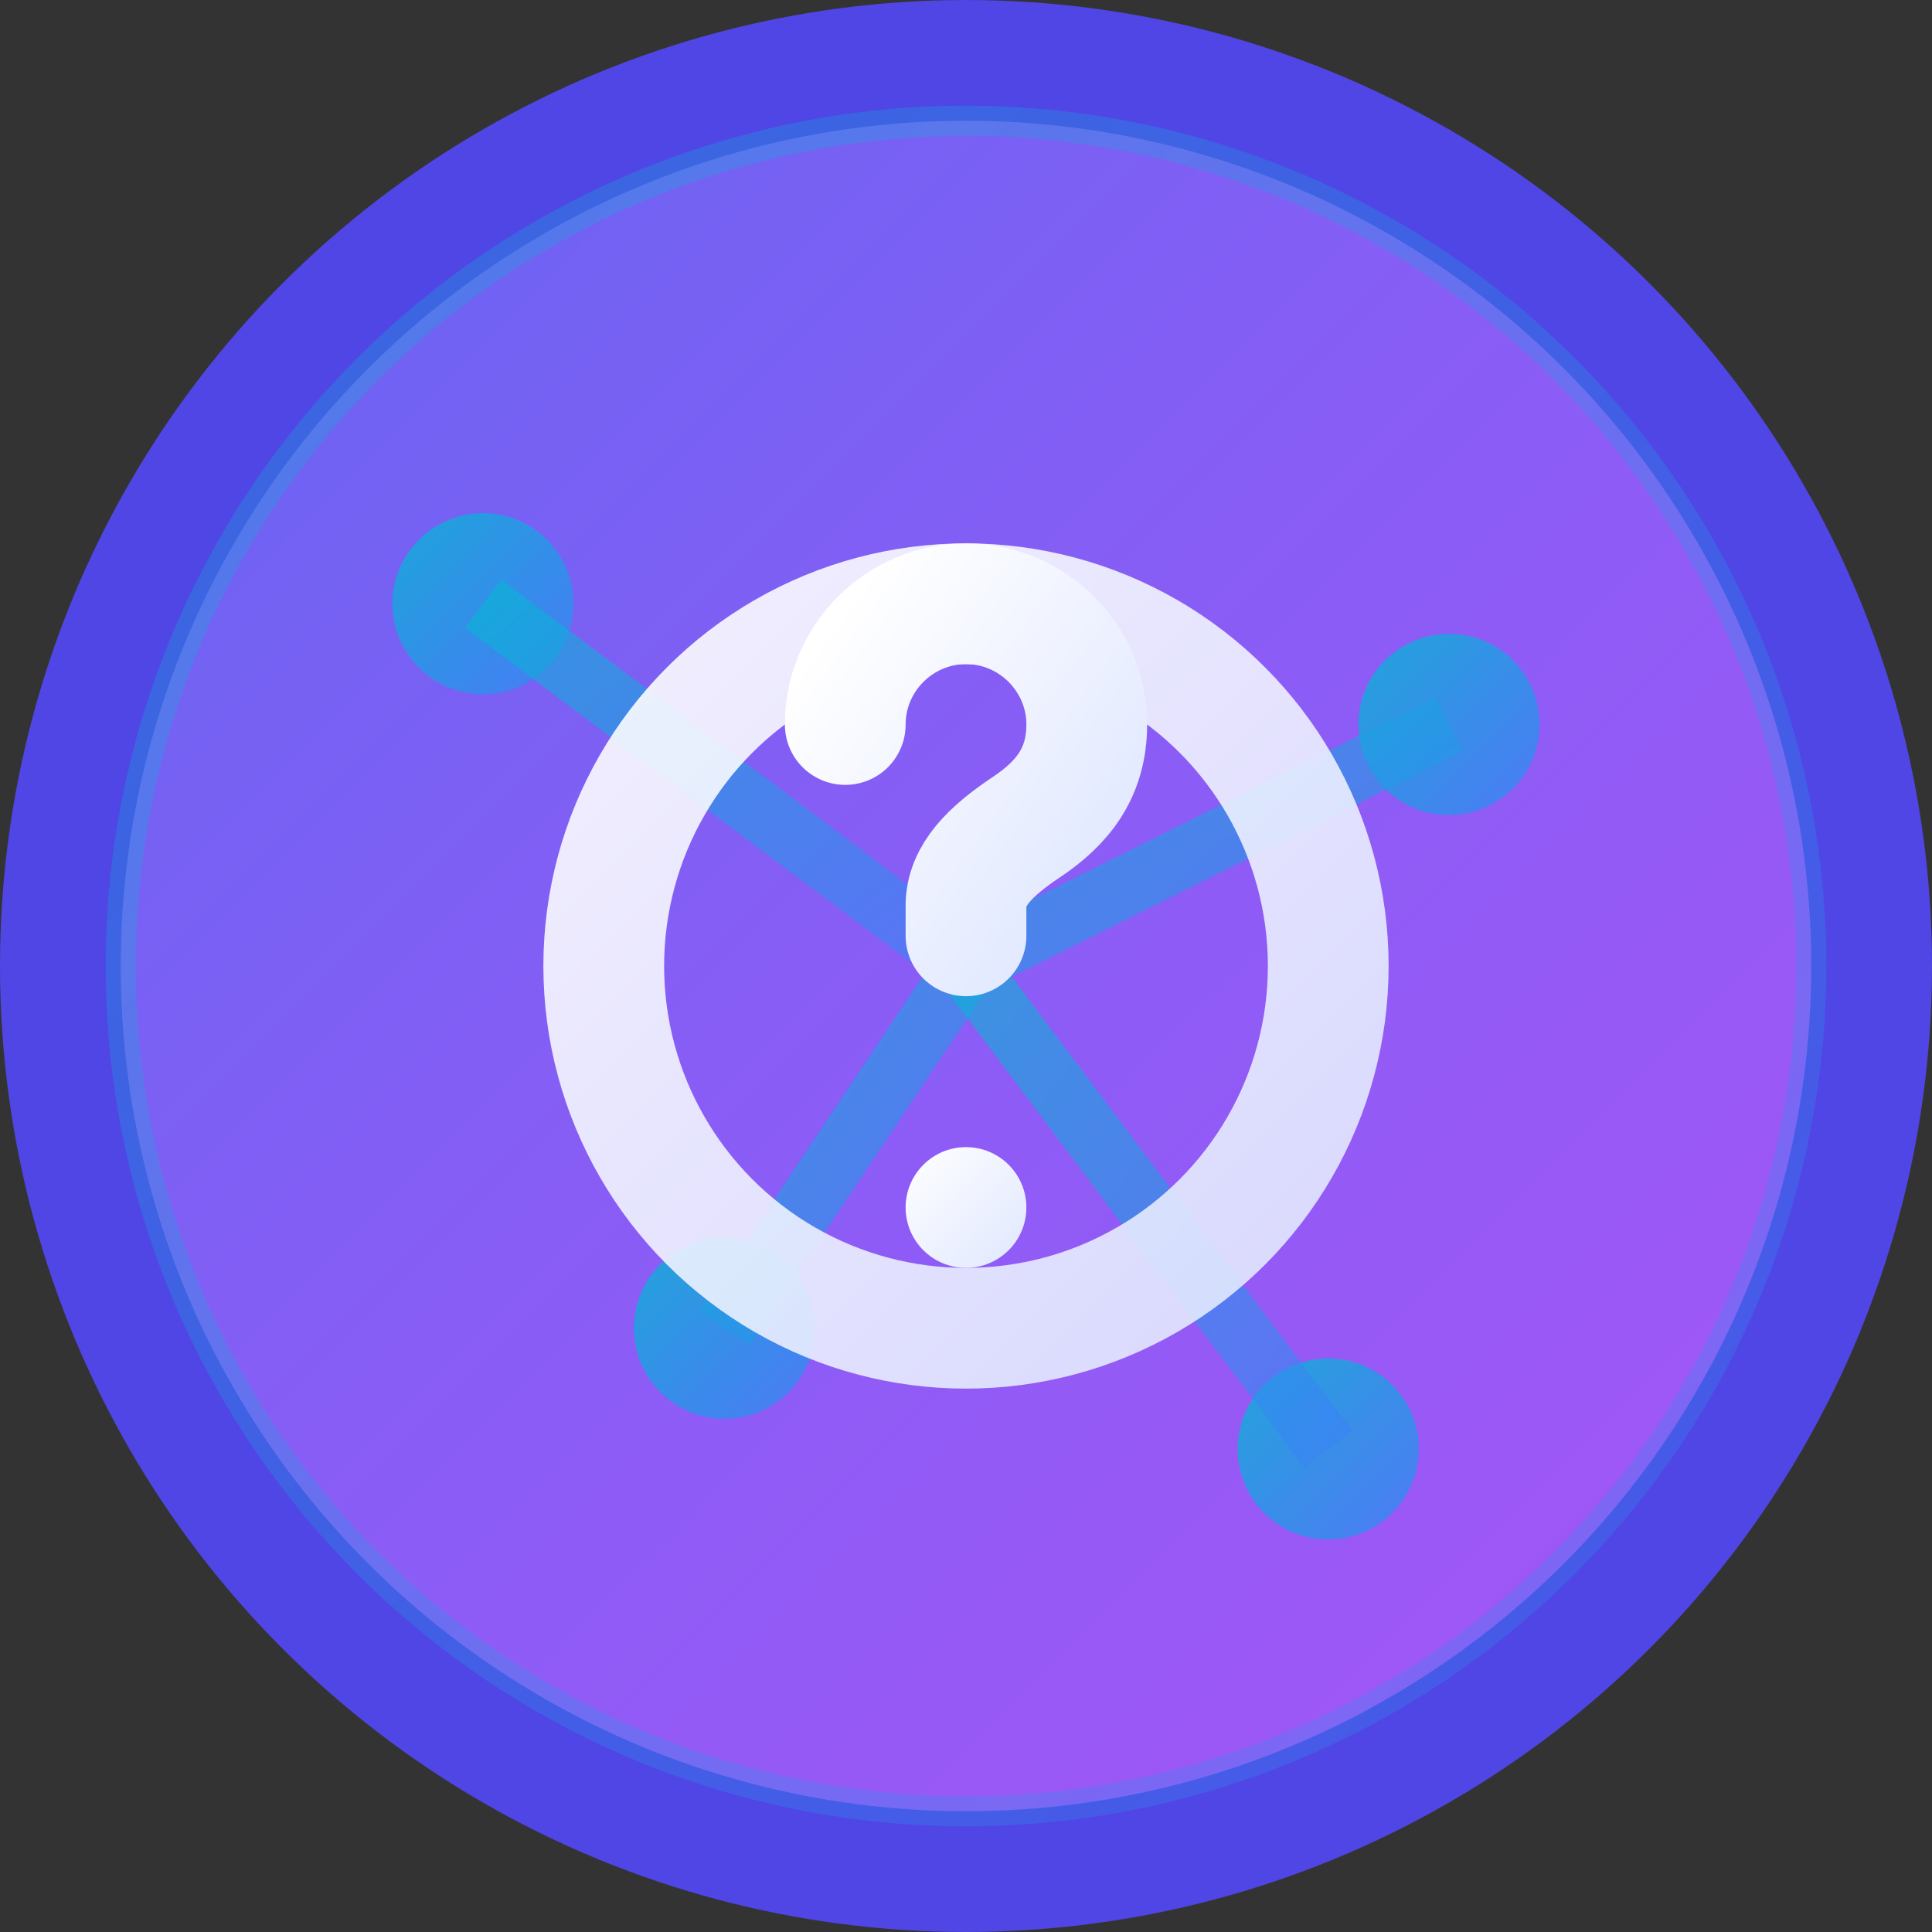 <svg width="32" height="32" viewBox="0 0 32 32" fill="none" xmlns="http://www.w3.org/2000/svg">
  <rect x="0" y="0" width="32" height="32" fill="#333333" stroke="none"/>
  <!-- Background Circle with Gradient -->
  <defs>
    <linearGradient id="bgGradient" x1="0%" y1="0%" x2="100%" y2="100%">
      <stop offset="0%" style="stop-color:#6366f1;stop-opacity:1" />
      <stop offset="50%" style="stop-color:#8b5cf6;stop-opacity:1" />
      <stop offset="100%" style="stop-color:#a855f7;stop-opacity:1" />
    </linearGradient>
    <linearGradient id="textGradient" x1="0%" y1="0%" x2="100%" y2="100%">
      <stop offset="0%" style="stop-color:#ffffff;stop-opacity:1" />
      <stop offset="100%" style="stop-color:#e0e7ff;stop-opacity:1" />
    </linearGradient>
    <linearGradient id="accentGradient" x1="0%" y1="0%" x2="100%" y2="100%">
      <stop offset="0%" style="stop-color:#06b6d4;stop-opacity:1" />
      <stop offset="100%" style="stop-color:#3b82f6;stop-opacity:1" />
    </linearGradient>
  </defs>
  
  <!-- Main Background -->
  <circle cx="16" cy="16" r="15" fill="url(#bgGradient)" stroke="#4f46e5" stroke-width="2"/>
  
  <!-- Neural Network Dots -->
  <circle cx="8" cy="10" r="1.5" fill="url(#accentGradient)" opacity="0.8"/>
  <circle cx="24" cy="12" r="1.5" fill="url(#accentGradient)" opacity="0.8"/>
  <circle cx="12" cy="22" r="1.5" fill="url(#accentGradient)" opacity="0.8"/>
  <circle cx="22" cy="24" r="1.5" fill="url(#accentGradient)" opacity="0.8"/>
  
  <!-- Connection Lines -->
  <line x1="8" y1="10" x2="16" y2="16" stroke="url(#accentGradient)" stroke-width="1" opacity="0.6"/>
  <line x1="24" y1="12" x2="16" y2="16" stroke="url(#accentGradient)" stroke-width="1" opacity="0.6"/>
  <line x1="12" y1="22" x2="16" y2="16" stroke="url(#accentGradient)" stroke-width="1" opacity="0.6"/>
  <line x1="22" y1="24" x2="16" y2="16" stroke="url(#accentGradient)" stroke-width="1" opacity="0.6"/>
  
  <!-- Central AI Brain/Quiz Symbol -->
  <circle cx="16" cy="16" r="6" fill="none" stroke="url(#textGradient)" stroke-width="2" opacity="0.9"/>
  
  <!-- Question Mark Symbol -->
  <path d="M14 12c0-1.1.9-2 2-2s2 .9 2 2c0 .8-.4 1.3-1 1.7-.6.4-1 .8-1 1.3v.5" 
        stroke="url(#textGradient)" stroke-width="2" stroke-linecap="round" fill="none"/>
  <circle cx="16" cy="20" r="1" fill="url(#textGradient)"/>
  
  <!-- Subtle Glow Effect -->
  <circle cx="16" cy="16" r="14" fill="none" stroke="url(#accentGradient)" stroke-width="0.5" opacity="0.3"/>
</svg>